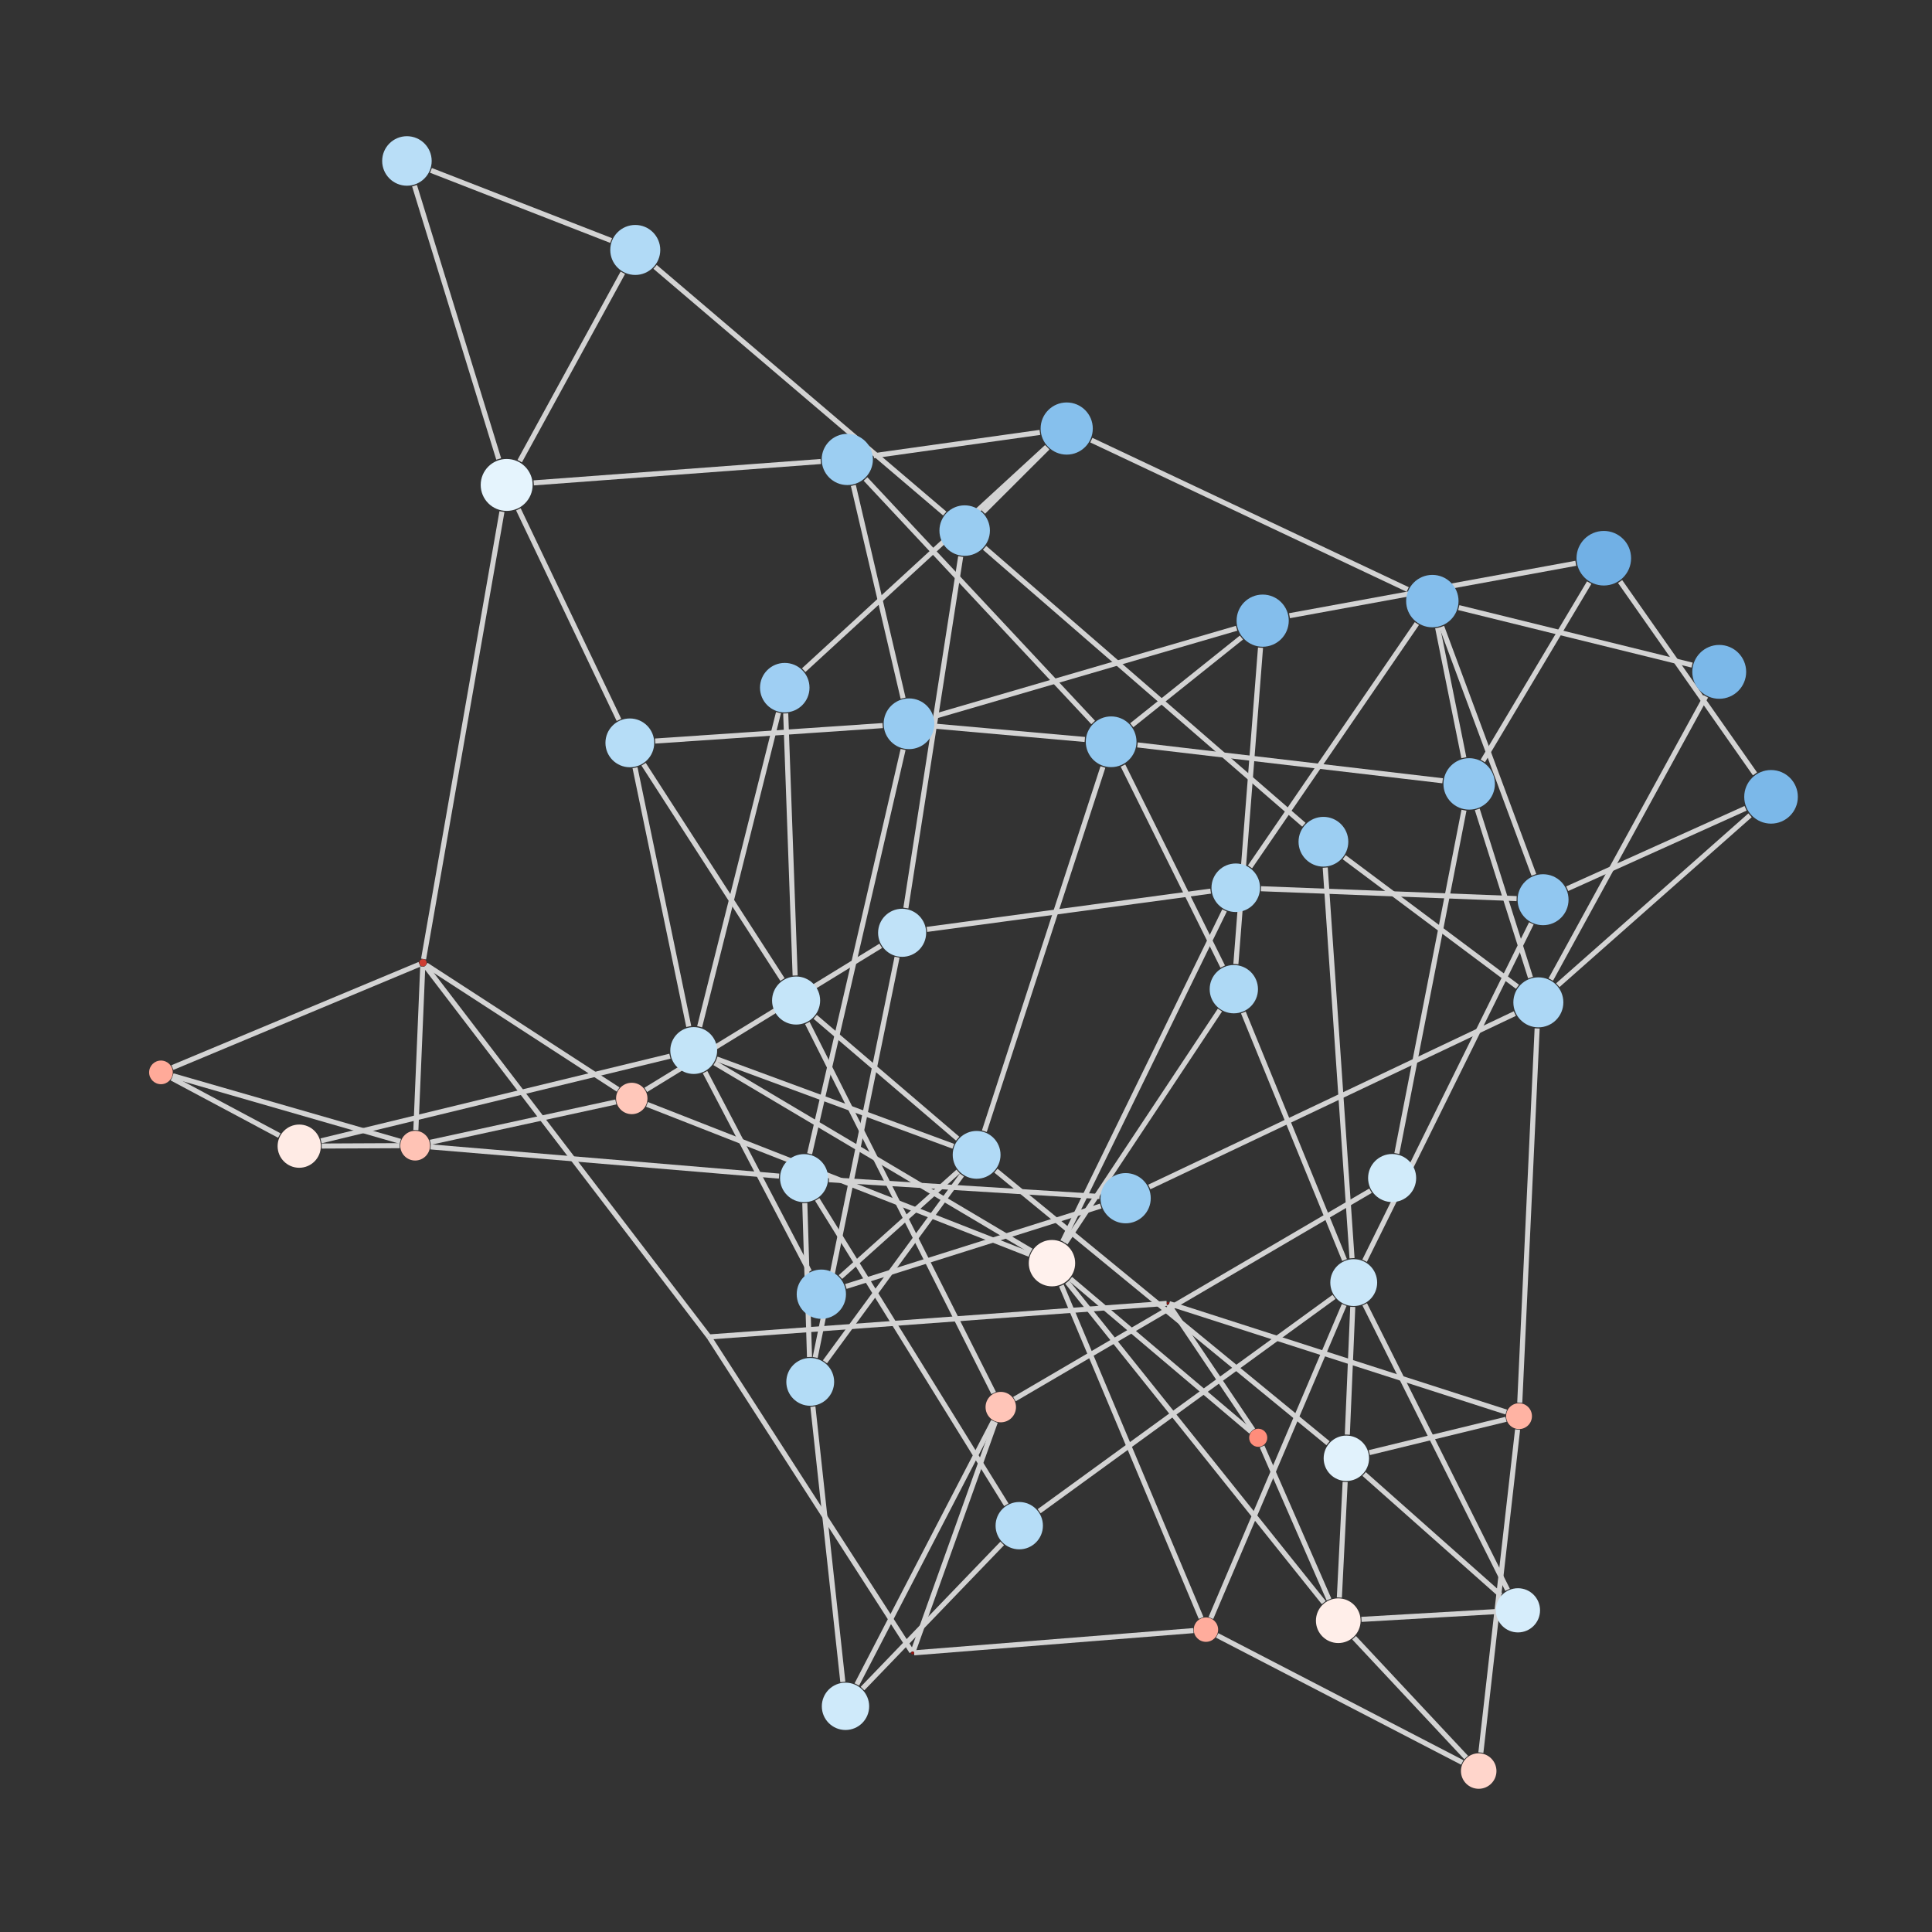<?xml version="1.0" encoding="UTF-8"?>
<svg xmlns="http://www.w3.org/2000/svg"
     xmlns:xlink="http://www.w3.org/1999/xlink"
     version="1.2"
     width="160mm" height="160mm" viewBox="0 0 160 160"
     stroke="none"
     fill="#000000"
     stroke-width="0.3"
     font-size="3.88"
>
<rect x="0" y="0" width="160" height="160" fill="#333333" stroke="none"/>
<g stroke-width="0.42" fill="#000000" fill-opacity="0.000" stroke="#D3D3D3" id="img-83e9c504-1">
  <path fill="none" d="M75.62,136.78 L 82.43 117.76"/>
  <path fill="none" d="M75.7,136.88 L 98.83 135.04"/>
  <path fill="none" d="M75.51,136.79 L 58.72 110.72"/>
  <path fill="none" d="M82.29,115.36 L 66.86 84.72"/>
  <path fill="none" d="M82.27,117.69 L 70.96 139.5"/>
  <path fill="none" d="M84.01,115.87 L 113.5 98.61"/>
  <path fill="none" d="M100.8,135.44 L 121.1 145.96"/>
  <path fill="none" d="M100.28,134 L 111.32 108.07"/>
  <path fill="none" d="M99.47,133.99 L 87.9 106.46"/>
  <path fill="none" d="M122.64,145.14 L 125.68 118.39"/>
  <path fill="none" d="M121.42,145.55 L 112.14 135.63"/>
  <path fill="none" d="M124.74,116.94 L 96.83 107.96"/>
  <path fill="none" d="M124.72,117.54 L 113.4 120.3"/>
  <path fill="none" d="M125.86,116.16 L 127.3 85.17"/>
  <path fill="none" d="M96.78,108.02 L 103.77 118.42"/>
  <path fill="none" d="M96.62,107.94 L 58.73 110.72"/>
  <path fill="none" d="M104.52,119.79 L 110.06 132.46"/>
  <path fill="none" d="M103.61,118.57 L 88.65 105.91"/>
  <path fill="none" d="M58.72,110.72 L 35.22 79.99"/>
  <path fill="none" d="M112.75,134.11 L 123.81 133.47"/>
  <path fill="none" d="M110.92,132.3 L 111.4 122.73"/>
  <path fill="none" d="M109.63,132.72 L 88.38 106.18"/>
  <path fill="none" d="M67.51,84.21 L 79.31 94.3"/>
  <path fill="none" d="M64.8,81.12 L 53.3 63.29"/>
  <path fill="none" d="M65.85,80.79 L 65.07 59.08"/>
  <path fill="none" d="M134.17,48.16 L 145.34 64.09"/>
  <path fill="none" d="M131.61,48.25 L 122.8 63.02"/>
  <path fill="none" d="M130.5,46.65 L 106.79 50.99"/>
  <path fill="none" d="M109.75,71.85 L 111.97 104.2"/>
  <path fill="none" d="M111.32,70.99 L 125.67 81.72"/>
  <path fill="none" d="M107.98,68.3 L 81.54 45.37"/>
  <path fill="none" d="M144.56,66.94 L 129.79 73.6"/>
  <path fill="none" d="M144.93,67.52 L 129.01 81.59"/>
  <path fill="none" d="M67.03,105.29 L 58.39 88.79"/>
  <path fill="none" d="M69.6,105.76 L 79.35 97.02"/>
  <path fill="none" d="M70.05,106.54 L 91.16 99.88"/>
  <path fill="none" d="M124.28,132.1 L 112.97 122.07"/>
  <path fill="none" d="M124.85,131.66 L 113.02 108.02"/>
  <path fill="none" d="M59.35,87.7 L 78.95 94.93"/>
  <path fill="none" d="M55.48,87.47 L 26.59 94.48"/>
  <path fill="none" d="M59.19,88.03 L 85.4 103.59"/>
  <path fill="none" d="M57.04,85.01 L 52.59 63.58"/>
  <path fill="none" d="M57.94,85.03 L 64.47 59.02"/>
  <path fill="none" d="M109.98,119.52 L 82.48 96.95"/>
  <path fill="none" d="M111.58,118.81 L 112.03 108.23"/>
  <path fill="none" d="M79.66,97.31 L 68.32 112.78"/>
  <path fill="none" d="M81.52,93.68 L 91.34 63.52"/>
  <path fill="none" d="M69.8,139.29 L 67.32 116.49"/>
  <path fill="none" d="M71.43,139.84 L 83 127.82"/>
  <path fill="none" d="M67.04,112.38 L 66.65 99.64"/>
  <path fill="none" d="M67.51,112.42 L 74.29 79.27"/>
  <path fill="none" d="M83.34,124.62 L 67.68 99.33"/>
  <path fill="none" d="M86.06,125.15 L 110.48 107.4"/>
  <path fill="none" d="M64.52,97.4 L 35.66 94.98"/>
  <path fill="none" d="M68.65,97.7 L 91.06 99.09"/>
  <path fill="none" d="M67.05,95.55 L 74.79 62.07"/>
  <path fill="none" d="M113.01,104.41 L 126.82 76.47"/>
  <path fill="none" d="M111.35,104.35 L 102.97 83.85"/>
  <path fill="none" d="M125.6,74.42 L 104.43 73.6"/>
  <path fill="none" d="M127.03,72.45 L 119.4 51.9"/>
  <path fill="none" d="M103.52,71.79 L 117.34 51.64"/>
  <path fill="none" d="M101.41,75.4 L 88.01 102.81"/>
  <path fill="none" d="M100.26,73.8 L 76.76 76.97"/>
  <path fill="none" d="M120.81,50.32 L 140.13 55.08"/>
  <path fill="none" d="M119.06,51.99 L 121.23 62.75"/>
  <path fill="none" d="M116.58,48.82 L 90.38 36.45"/>
  <path fill="none" d="M141.27,57.67 L 128.43 81.12"/>
  <path fill="none" d="M122.34,67.03 L 126.75 80.96"/>
  <path fill="none" d="M119.47,64.66 L 94.2 61.69"/>
  <path fill="none" d="M121.24,67.1 L 115.68 95.53"/>
  <path fill="none" d="M125.45,83.94 L 95.18 98.3"/>
  <path fill="none" d="M23.13,94.04 L 14.23 89.29"/>
  <path fill="none" d="M26.64,94.91 L 33.1 94.88"/>
  <path fill="none" d="M14.31,89.09 L 33.15 94.52"/>
  <path fill="none" d="M14.28,88.41 L 34.74 79.86"/>
  <path fill="none" d="M34.44,93.59 L 35.01 80.05"/>
  <path fill="none" d="M35.64,94.6 L 51 91.26"/>
  <path fill="none" d="M35.29,79.91 L 51.19 90.23"/>
  <path fill="none" d="M35.08,79.42 L 41.57 42.37"/>
  <path fill="none" d="M53.58,91.46 L 85.26 103.88"/>
  <path fill="none" d="M53.48,90.26 L 72.94 78.33"/>
  <path fill="none" d="M88.23,102.94 L 101.03 83.65"/>
  <path fill="none" d="M75.02,75.2 L 79.56 46.09"/>
  <path fill="none" d="M86.76,37.08 L 81.43 42.4"/>
  <path fill="none" d="M86.12,35.81 L 72.36 37.74"/>
  <path fill="none" d="M86.69,37.01 L 66.56 55.5"/>
  <path fill="none" d="M78.24,42.53 L 54.25 22.1"/>
  <path fill="none" d="M35.69,14.11 L 50.61 19.92"/>
  <path fill="none" d="M34.33,15.38 L 41.3 38.01"/>
  <path fill="none" d="M51.58,22.59 L 43.04 38.19"/>
  <path fill="none" d="M42.93,42.18 L 51.26 59.62"/>
  <path fill="none" d="M44.2,39.99 L 67.97 38.22"/>
  <path fill="none" d="M54.26,61.37 L 73.1 60.09"/>
  <path fill="none" d="M70.67,40.2 L 74.79 57.82"/>
  <path fill="none" d="M71.68,39.67 L 90.53 59.83"/>
  <path fill="none" d="M77.46,60.14 L 89.84 61.24"/>
  <path fill="none" d="M77.38,59.33 L 102.41 52.03"/>
  <path fill="none" d="M93.73,60.06 L 102.81 52.8"/>
  <path fill="none" d="M93,63.4 L 101.26 80.05"/>
  <path fill="none" d="M104.39,53.64 L 102.35 79.84"/>
</g>
<g stroke-width="0.42" stroke="#D3D3D3" id="img-83e9c504-2">
</g>
<g font-size="4" stroke="#000000" stroke-opacity="0.000" fill="#000000" id="img-83e9c504-3">
</g>
<g stroke-width="0" stroke="#000000" stroke-opacity="0.000" id="img-83e9c504-4">
  <circle cx="75.58" cy="136.89" r="0.12" fill="#951612"/>
  <circle cx="82.88" cy="116.53" r="1.26" fill="#FFC5B8"/>
  <circle cx="99.87" cy="134.96" r="1.01" fill="#FFAC9C"/>
  <circle cx="122.46" cy="146.67" r="1.47" fill="#FFD5CB"/>
  <circle cx="125.8" cy="117.28" r="1.07" fill="#FFB3A3"/>
  <circle cx="96.72" cy="107.93" r="0.1" fill="#901310"/>
  <circle cx="104.2" cy="119.07" r="0.75" fill="#FF8D7B"/>
  <circle cx="58.72" cy="110.72" r="0" fill="#610102"/>
  <circle cx="110.83" cy="134.22" r="1.85" fill="#FFEEE9"/>
  <circle cx="65.93" cy="82.86" r="1.99" fill="#C5E5F9"/>
  <circle cx="132.82" cy="46.23" r="2.26" fill="#71B0E5"/>
  <circle cx="109.6" cy="69.71" r="2.06" fill="#9CCEF2"/>
  <circle cx="146.67" cy="65.99" r="2.22" fill="#7BB8E9"/>
  <circle cx="68.02" cy="107.18" r="2.04" fill="#9CCEF2"/>
  <circle cx="125.71" cy="133.36" r="1.83" fill="#D6EDFB"/>
  <circle cx="57.45" cy="87" r="1.94" fill="#C3E4F8"/>
  <circle cx="111.5" cy="120.77" r="1.88" fill="#E1F2FC"/>
  <circle cx="80.88" cy="95.64" r="1.98" fill="#B1DAF6"/>
  <circle cx="70.02" cy="141.31" r="1.96" fill="#CFEAFA"/>
  <circle cx="67.1" cy="114.44" r="1.98" fill="#B3DCF6"/>
  <circle cx="84.41" cy="126.35" r="1.96" fill="#B6DDF7"/>
  <circle cx="66.59" cy="97.57" r="1.99" fill="#BEE1F8"/>
  <circle cx="112.11" cy="106.22" r="1.94" fill="#CAE7F9"/>
  <circle cx="127.79" cy="74.51" r="2.11" fill="#91C7F0"/>
  <circle cx="102.34" cy="73.52" r="2.01" fill="#AED9F5"/>
  <circle cx="118.62" cy="49.78" r="2.17" fill="#84BEEC"/>
  <circle cx="142.38" cy="55.64" r="2.23" fill="#7BB8E9"/>
  <circle cx="121.67" cy="64.92" r="2.13" fill="#91C7F0"/>
  <circle cx="127.4" cy="83.01" r="2.07" fill="#ACD7F5"/>
  <circle cx="24.78" cy="94.92" r="1.79" fill="#FFEBE5"/>
  <circle cx="13.33" cy="88.81" r="0.98" fill="#FFAA99"/>
  <circle cx="34.38" cy="94.88" r="1.23" fill="#FFC3B5"/>
  <circle cx="35.03" cy="79.73" r="0.3" fill="#CE3E33"/>
  <circle cx="52.32" cy="90.97" r="1.3" fill="#FFC7BA"/>
  <circle cx="87.12" cy="104.61" r="1.92" fill="#FFF1ED"/>
  <circle cx="74.71" cy="77.25" r="1.99" fill="#C0E2F8"/>
  <circle cx="88.34" cy="35.49" r="2.16" fill="#86C0ED"/>
  <circle cx="79.89" cy="43.94" r="2.09" fill="#99CCF1"/>
  <circle cx="93.22" cy="99.23" r="2.08" fill="#99CCF1"/>
  <circle cx="33.7" cy="13.33" r="2.05" fill="#B9DEF7"/>
  <circle cx="52.61" cy="20.7" r="2.07" fill="#B1DAF6"/>
  <circle cx="41.96" cy="40.16" r="2.15" fill="#E5F4FD"/>
  <circle cx="52.16" cy="61.52" r="2.02" fill="#B6DDF7"/>
  <circle cx="70.17" cy="38.05" r="2.12" fill="#9CCEF2"/>
  <circle cx="75.28" cy="59.94" r="2.1" fill="#97CBF1"/>
  <circle cx="92.02" cy="61.43" r="2.1" fill="#94C9F0"/>
  <circle cx="104.57" cy="51.4" r="2.16" fill="#84BEEC"/>
  <circle cx="102.18" cy="81.92" r="2" fill="#AED9F5"/>
  <circle cx="64.99" cy="56.95" r="2.05" fill="#9FCFF3"/>
  <circle cx="115.29" cy="97.56" r="1.99" fill="#D1EBFA"/>
</g>
<g font-size="4" stroke="#000000" stroke-opacity="0.000" fill="#000000" id="img-83e9c504-5">
</g>
</svg>
